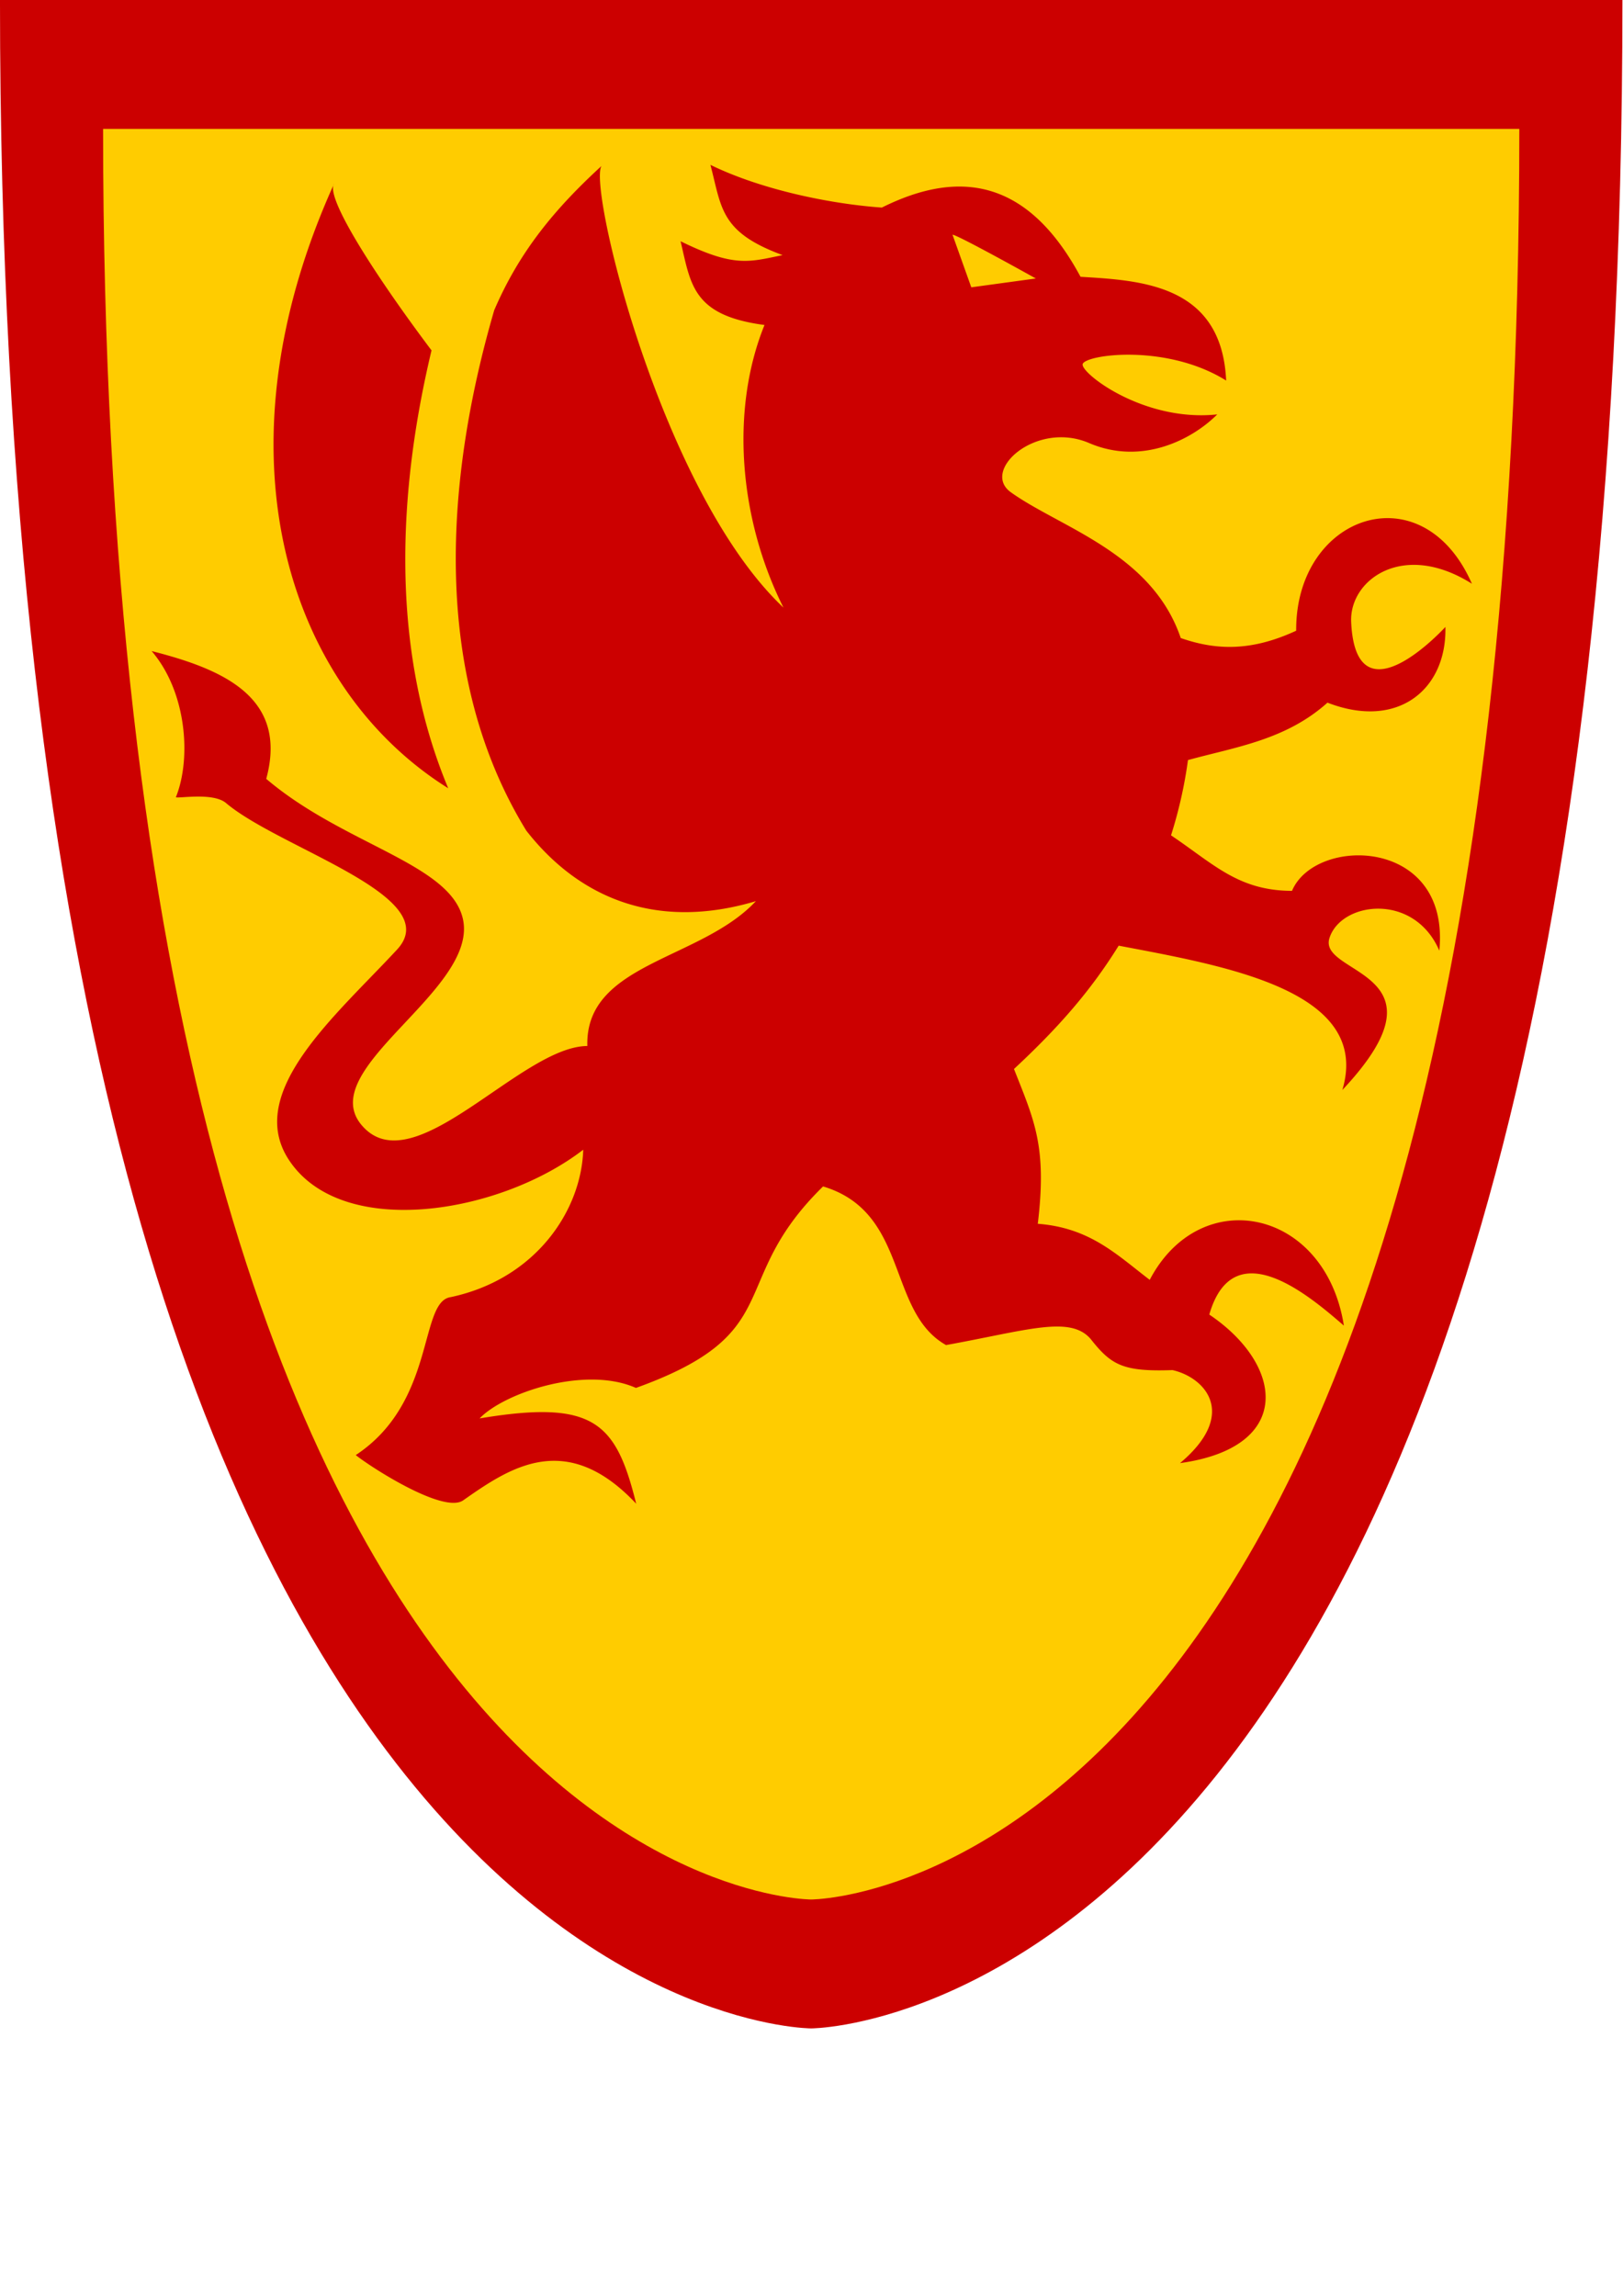 <?xml version="1.0" encoding="UTF-8" standalone="no"?>
<svg
   xmlns:dc="http://purl.org/dc/elements/1.1/"
   xmlns:cc="http://creativecommons.org/ns#"
   xmlns:rdf="http://www.w3.org/1999/02/22-rdf-syntax-ns#"
   xmlns:svg="http://www.w3.org/2000/svg"
   xmlns="http://www.w3.org/2000/svg"
   xmlns:sodipodi="http://sodipodi.sourceforge.net/DTD/sodipodi-0.dtd"
   xmlns:inkscape="http://www.inkscape.org/namespaces/inkscape"
   inkscape:export-ydpi="6.1685719"
   inkscape:export-xdpi="6.1685719"
   inkscape:export-filename="C:\Projects\boarwood\misc\Griffin Knights.png"
   width="210mm"
   height="297mm"
   viewBox="0 0 210 297"
   version="1.1"
   id="svg8"
   inkscape:version="1.0 (4035a4fb49, 2020-05-01)"
   sodipodi:docname="Griffin Knights.svg">
  <defs
     id="defs2" />
  <sodipodi:namedview
     id="base"
     pagecolor="#ffffff"
     bordercolor="#666666"
     borderopacity="1.0"
     inkscape:pageopacity="0.0"
     inkscape:pageshadow="2"
     inkscape:zoom="0.35"
     inkscape:cx="400"
     inkscape:cy="217.14286"
     inkscape:document-units="mm"
     inkscape:current-layer="layer1"
     inkscape:document-rotation="0"
     showgrid="false"
     inkscape:snap-bbox="true"
     inkscape:snap-bbox-midpoints="true"
     inkscape:snap-page="true"
     inkscape:window-width="1920"
     inkscape:window-height="1017"
     inkscape:window-x="-8"
     inkscape:window-y="-8"
     inkscape:window-maximized="1" />
  <g
     inkscape:label="Layer 1"
     inkscape:groupmode="layer"
     id="layer1">
    <g
       id="g885"
       transform="matrix(1.103,0,0,1.103,-5.338,-6.673)">
      <path
         sodipodi:nodetypes="cccc"
         id="path879"
         d="M 4.838,6.048 H 195.162 C 195.162,243.944 100,243.952 100,243.952 c 0,0 -95.162,0.124 -95.162,-237.905 z"
         style="color:#000000;clip-rule:nonzero;display:inline;overflow:visible;visibility:visible;opacity:1;isolation:auto;mix-blend-mode:normal;color-interpolation:sRGB;color-interpolation-filters:linearRGB;solid-color:#000000;solid-opacity:1;fill:#cc0000;fill-opacity:1;fill-rule:evenodd;stroke:none;stroke-width:0.252px;stroke-linecap:butt;stroke-linejoin:miter;stroke-miterlimit:4;stroke-dasharray:none;stroke-dashoffset:0;stroke-opacity:1;color-rendering:auto;image-rendering:auto;shape-rendering:auto;text-rendering:auto;enable-background:accumulate" />
      <path
         style="color:#000000;clip-rule:nonzero;display:inline;overflow:visible;visibility:visible;opacity:1;isolation:auto;mix-blend-mode:normal;color-interpolation:sRGB;color-interpolation-filters:linearRGB;solid-color:#000000;solid-opacity:1;fill:#ffcc00;fill-opacity:1;fill-rule:evenodd;stroke:none;stroke-width:0.22px;stroke-linecap:butt;stroke-linejoin:miter;stroke-miterlimit:4;stroke-dasharray:none;stroke-dashoffset:0;stroke-opacity:1;color-rendering:auto;image-rendering:auto;shape-rendering:auto;text-rendering:auto;enable-background:accumulate"
         d="M 16.933,21.167 H 183.067 C 183.067,228.826 100,228.833 100,228.833 c 0,0 -83.067,0.108 -83.067,-207.667 z"
         id="path877"
         sodipodi:nodetypes="cccc" />
      <g
         style="fill:#cc0000"
         transform="matrix(0.328,0,0,0.328,16.097,19.282)"
         id="g837"
         class="">
        <path
           style="fill:#cc0000"
           id="path835"
           fill-opacity="1"
           fill="#ffffff"
           d="m 219.756,18.604 c 4.052,15.357 3.397,24.041 25.824,32.28 -11.984,2.437 -17.24,4.507 -36.502,-4.966 3.663,15.35 4.19,26.554 30.022,29.95 -12.1,29.8 -9.43,68.721 6.771,101.05 C 202.175,135.722 175.955,26.476 180.8,19.01 c -16.578,15.218 -29.301,30.44 -38.373,51.594 -17.433,59.912 -22.848,130.145 11.465,186.052 18.791,24.069 46.468,35.866 82.117,25.237 -19.815,21.2 -61.112,22.051 -60.274,51.793 -23.867,0.12 -62.388,50.074 -80.752,28.255 -17.04,-20.245 42.624,-48.484 36.143,-74.14 -4.908,-19.427 -42.686,-26.202 -70.23,-49.643 7.915,-29.149 -15.428,-39.194 -40.99,-45.695 12.544,14.59 14.274,38.384 8.67,52.271 0.993,0.497 13.347,-1.809 17.945,2.08 19.335,16.358 78.757,33.365 61.193,52.356 -21.627,23.384 -54.648,50.988 -38.718,75.239 18.849,28.694 75.356,19.427 105.27,-3.641 -0.646,21.619 -16.875,46.225 -47.435,52.722 -11.366,1.646 -5.19,37.526 -33.92,56.473 5.498,4.408 31.43,21.09 38.424,16.185 16.572,-11.619 36.787,-25.491 61.875,1.211 -7.23,-29.056 -14.994,-37.351 -56.01,-30.507 8.758,-9.139 37.773,-18.964 55.918,-10.903 54.972,-19.776 31.988,-37.868 66.926,-72.05 30.825,9.253 22.75,44.758 43.98,56.726 29.066,-5.264 44.414,-10.73 51.756,-2.137 7.306,9.274 11.514,11.72 29.24,11.084 11.7,2.646 23.577,15.721 2.686,33.266 40.79,-5.645 37.187,-35.145 10.467,-53.123 8.726,-30.173 36.299,-6.263 48.135,3.957 -6.592,-41.814 -51.232,-51.059 -69.44,-16.371 -11.71,-8.922 -21.316,-18.63 -40.031,-20.047 3.35,-27.712 -1.264,-36.928 -8.512,-55.35 15.492,-14.416 27.208,-27.594 37.441,-44.102 37.842,7.222 90.616,15.978 79.995,51.612 40.211,-42.77 -8.803,-40.885 -4.623,-54.281 4.071,-13.05 30.22,-16.567 39.304,4.453 4,-40.592 -44.39,-41.118 -52.69,-21.375 -19.237,-0.065 -27.955,-9.57 -43.263,-19.854 a 159.814,159.814 0 0 0 6.06,-26.912 c 16.883,-4.655 34.953,-7.128 49.891,-20.533 25.367,9.855 42.736,-4.934 42.174,-27.07 0,0 -32.033,35.189 -33.7,-1.795 -0.681,-15.082 18.625,-29.18 43.183,-13.656 -17.624,-40.296 -63.094,-24.75 -62.852,16.8 -15.843,7.322 -28.376,7.113 -41.28,2.614 -10.32,-30.437 -43.035,-39.44 -60.757,-52.116 -10.889,-7.788 9.06,-25.721 27.973,-17.61 18.912,8.11 36.923,-1.29 45.836,-10.24 -26.242,2.808 -48.716,-14.667 -48.141,-17.93 0.6,-3.41 29.811,-7.592 51.326,5.825 C 402.637,61.143 373.369,59.951 352.122,58.629 333.33,23.692 308.823,20.045 281.06,33.881 261.716,32.5 237.328,27.216 219.757,18.604 Z M 85.154,25.355 a 2.007,2.007 0 0 0 -0.265,0.604 c 0.09,-0.202 0.174,-0.402 0.265,-0.604 z m -0.265,0.604 C 41.436,122.493 68.786,205.729 125.977,241.518 105.03,191.365 108.047,135.051 120.01,84.948 100.852,59.484 83.133,32.139 84.889,25.959 Z m 221.45,17.627 c 1.756,0 29.795,15.652 29.795,15.652 l -23.078,3.16 z" />
      </g>
    </g>
  </g>
</svg>
